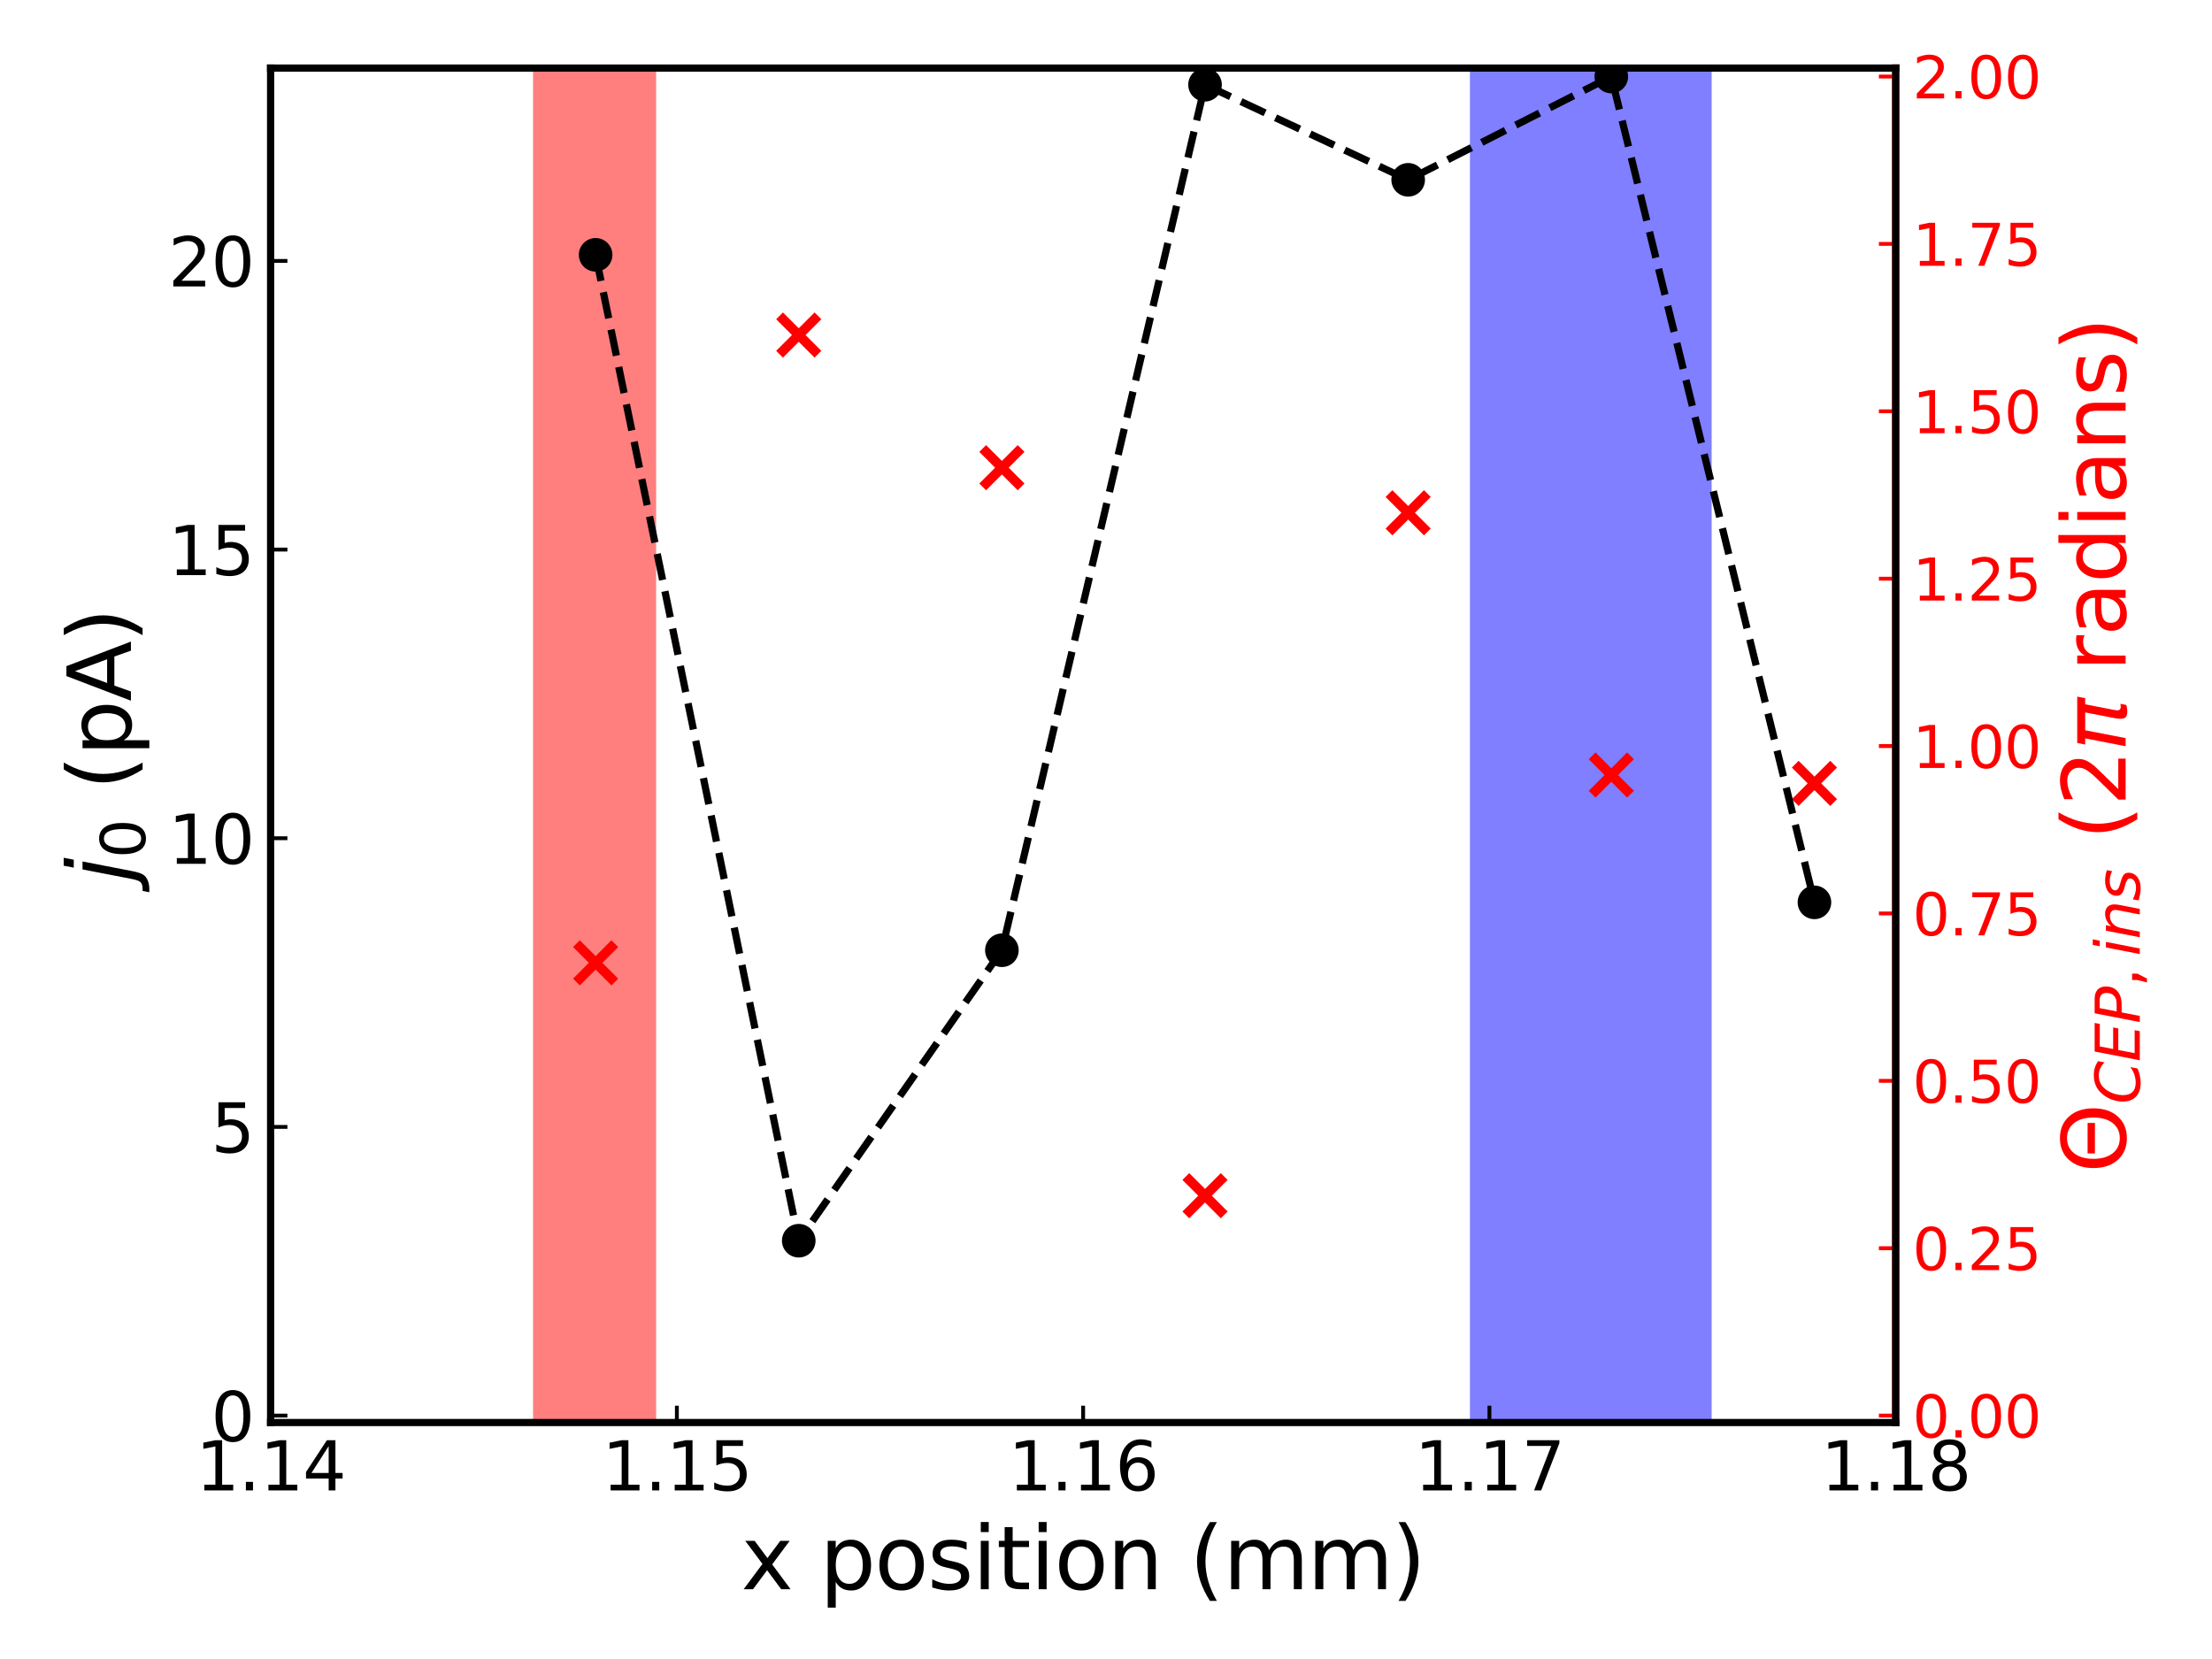 <?xml version="1.0" encoding="utf-8" standalone="no"?>
<!DOCTYPE svg PUBLIC "-//W3C//DTD SVG 1.1//EN"
  "http://www.w3.org/Graphics/SVG/1.1/DTD/svg11.dtd">
<svg xmlns:xlink="http://www.w3.org/1999/xlink" width="460.8pt" height="345.6pt" viewBox="0 0 460.8 345.6" xmlns="http://www.w3.org/2000/svg" version="1.1">
 <defs>
  <style type="text/css">*{stroke-linejoin: round; stroke-linecap: butt}</style>
 </defs>
 <g id="figure_1">
  <g id="patch_1">
   <path d="M 0 345.6 
L 460.8 345.6 
L 460.8 0 
L 0 0 
z
" style="fill: #ffffff"/>
  </g>
  <g id="axes_1">
   <g id="patch_2">
    <path d="M 56.37 296.34 
L 394.908 296.34 
L 394.908 14.18 
L 56.37 14.18 
z
" style="fill: #ffffff"/>
   </g>
   <g id="axes_2">
    <g id="patch_3">
     <path d="M 394.908 296.34 
L 394.908 296.34 
L 394.908 14.18 
L 394.908 14.18 
z
" style="fill: #ffffff"/>
    </g>
    <g id="matplotlib.axis_1"/>
    <g id="matplotlib.axis_2">
     <g id="ytick_1">
      <g id="line2d_1">
       <defs>
        <path id="mf141d249fb" d="M 0 0 
L -3.5 0 
" style="stroke: #ff0000; stroke-width: 0.8"/>
       </defs>
       <g>
        <use xlink:href="#mf141d249fb" x="394.908" y="294.897" style="fill: #ff0000; stroke: #ff0000; stroke-width: 0.8"/>
       </g>
      </g>
      <g id="text_1">
       <!-- 0.00 -->
       <g style="fill: #ff0000" transform="translate(398.408 299.456) scale(0.12 -0.12)">
        <defs>
         <path id="DejaVuSans-30" d="M 2034 4250 
Q 1547 4250 1301 3770 
Q 1056 3291 1056 2328 
Q 1056 1369 1301 889 
Q 1547 409 2034 409 
Q 2525 409 2770 889 
Q 3016 1369 3016 2328 
Q 3016 3291 2770 3770 
Q 2525 4250 2034 4250 
z
M 2034 4750 
Q 2819 4750 3233 4129 
Q 3647 3509 3647 2328 
Q 3647 1150 3233 529 
Q 2819 -91 2034 -91 
Q 1250 -91 836 529 
Q 422 1150 422 2328 
Q 422 3509 836 4129 
Q 1250 4750 2034 4750 
z
" transform="scale(0.016)"/>
         <path id="DejaVuSans-2e" d="M 684 794 
L 1344 794 
L 1344 0 
L 684 0 
L 684 794 
z
" transform="scale(0.016)"/>
        </defs>
        <use xlink:href="#DejaVuSans-30"/>
        <use xlink:href="#DejaVuSans-2e" transform="translate(63.623 0)"/>
        <use xlink:href="#DejaVuSans-30" transform="translate(95.41 0)"/>
        <use xlink:href="#DejaVuSans-30" transform="translate(159.033 0)"/>
       </g>
      </g>
     </g>
     <g id="ytick_2">
      <g id="line2d_2">
       <g>
        <use xlink:href="#mf141d249fb" x="394.908" y="260.027" style="fill: #ff0000; stroke: #ff0000; stroke-width: 0.8"/>
       </g>
      </g>
      <g id="text_2">
       <!-- 0.25 -->
       <g style="fill: #ff0000" transform="translate(398.408 264.586) scale(0.12 -0.12)">
        <defs>
         <path id="DejaVuSans-32" d="M 1228 531 
L 3431 531 
L 3431 0 
L 469 0 
L 469 531 
Q 828 903 1448 1529 
Q 2069 2156 2228 2338 
Q 2531 2678 2651 2914 
Q 2772 3150 2772 3378 
Q 2772 3750 2511 3984 
Q 2250 4219 1831 4219 
Q 1534 4219 1204 4116 
Q 875 4013 500 3803 
L 500 4441 
Q 881 4594 1212 4672 
Q 1544 4750 1819 4750 
Q 2544 4750 2975 4387 
Q 3406 4025 3406 3419 
Q 3406 3131 3298 2873 
Q 3191 2616 2906 2266 
Q 2828 2175 2409 1742 
Q 1991 1309 1228 531 
z
" transform="scale(0.016)"/>
         <path id="DejaVuSans-35" d="M 691 4666 
L 3169 4666 
L 3169 4134 
L 1269 4134 
L 1269 2991 
Q 1406 3038 1543 3061 
Q 1681 3084 1819 3084 
Q 2600 3084 3056 2656 
Q 3513 2228 3513 1497 
Q 3513 744 3044 326 
Q 2575 -91 1722 -91 
Q 1428 -91 1123 -41 
Q 819 9 494 109 
L 494 744 
Q 775 591 1075 516 
Q 1375 441 1709 441 
Q 2250 441 2565 725 
Q 2881 1009 2881 1497 
Q 2881 1984 2565 2268 
Q 2250 2553 1709 2553 
Q 1456 2553 1204 2497 
Q 953 2441 691 2322 
L 691 4666 
z
" transform="scale(0.016)"/>
        </defs>
        <use xlink:href="#DejaVuSans-30"/>
        <use xlink:href="#DejaVuSans-2e" transform="translate(63.623 0)"/>
        <use xlink:href="#DejaVuSans-32" transform="translate(95.41 0)"/>
        <use xlink:href="#DejaVuSans-35" transform="translate(159.033 0)"/>
       </g>
      </g>
     </g>
     <g id="ytick_3">
      <g id="line2d_3">
       <g>
        <use xlink:href="#mf141d249fb" x="394.908" y="225.158" style="fill: #ff0000; stroke: #ff0000; stroke-width: 0.8"/>
       </g>
      </g>
      <g id="text_3">
       <!-- 0.50 -->
       <g style="fill: #ff0000" transform="translate(398.408 229.717) scale(0.12 -0.12)">
        <use xlink:href="#DejaVuSans-30"/>
        <use xlink:href="#DejaVuSans-2e" transform="translate(63.623 0)"/>
        <use xlink:href="#DejaVuSans-35" transform="translate(95.41 0)"/>
        <use xlink:href="#DejaVuSans-30" transform="translate(159.033 0)"/>
       </g>
      </g>
     </g>
     <g id="ytick_4">
      <g id="line2d_4">
       <g>
        <use xlink:href="#mf141d249fb" x="394.908" y="190.288" style="fill: #ff0000; stroke: #ff0000; stroke-width: 0.8"/>
       </g>
      </g>
      <g id="text_4">
       <!-- 0.75 -->
       <g style="fill: #ff0000" transform="translate(398.408 194.847) scale(0.12 -0.12)">
        <defs>
         <path id="DejaVuSans-37" d="M 525 4666 
L 3525 4666 
L 3525 4397 
L 1831 0 
L 1172 0 
L 2766 4134 
L 525 4134 
L 525 4666 
z
" transform="scale(0.016)"/>
        </defs>
        <use xlink:href="#DejaVuSans-30"/>
        <use xlink:href="#DejaVuSans-2e" transform="translate(63.623 0)"/>
        <use xlink:href="#DejaVuSans-37" transform="translate(95.41 0)"/>
        <use xlink:href="#DejaVuSans-35" transform="translate(159.033 0)"/>
       </g>
      </g>
     </g>
     <g id="ytick_5">
      <g id="line2d_5">
       <g>
        <use xlink:href="#mf141d249fb" x="394.908" y="155.418" style="fill: #ff0000; stroke: #ff0000; stroke-width: 0.8"/>
       </g>
      </g>
      <g id="text_5">
       <!-- 1.00 -->
       <g style="fill: #ff0000" transform="translate(398.408 159.977) scale(0.12 -0.12)">
        <defs>
         <path id="DejaVuSans-31" d="M 794 531 
L 1825 531 
L 1825 4091 
L 703 3866 
L 703 4441 
L 1819 4666 
L 2450 4666 
L 2450 531 
L 3481 531 
L 3481 0 
L 794 0 
L 794 531 
z
" transform="scale(0.016)"/>
        </defs>
        <use xlink:href="#DejaVuSans-31"/>
        <use xlink:href="#DejaVuSans-2e" transform="translate(63.623 0)"/>
        <use xlink:href="#DejaVuSans-30" transform="translate(95.41 0)"/>
        <use xlink:href="#DejaVuSans-30" transform="translate(159.033 0)"/>
       </g>
      </g>
     </g>
     <g id="ytick_6">
      <g id="line2d_6">
       <g>
        <use xlink:href="#mf141d249fb" x="394.908" y="120.549" style="fill: #ff0000; stroke: #ff0000; stroke-width: 0.8"/>
       </g>
      </g>
      <g id="text_6">
       <!-- 1.25 -->
       <g style="fill: #ff0000" transform="translate(398.408 125.108) scale(0.12 -0.12)">
        <use xlink:href="#DejaVuSans-31"/>
        <use xlink:href="#DejaVuSans-2e" transform="translate(63.623 0)"/>
        <use xlink:href="#DejaVuSans-32" transform="translate(95.41 0)"/>
        <use xlink:href="#DejaVuSans-35" transform="translate(159.033 0)"/>
       </g>
      </g>
     </g>
     <g id="ytick_7">
      <g id="line2d_7">
       <g>
        <use xlink:href="#mf141d249fb" x="394.908" y="85.679" style="fill: #ff0000; stroke: #ff0000; stroke-width: 0.8"/>
       </g>
      </g>
      <g id="text_7">
       <!-- 1.50 -->
       <g style="fill: #ff0000" transform="translate(398.408 90.238) scale(0.12 -0.12)">
        <use xlink:href="#DejaVuSans-31"/>
        <use xlink:href="#DejaVuSans-2e" transform="translate(63.623 0)"/>
        <use xlink:href="#DejaVuSans-35" transform="translate(95.41 0)"/>
        <use xlink:href="#DejaVuSans-30" transform="translate(159.033 0)"/>
       </g>
      </g>
     </g>
     <g id="ytick_8">
      <g id="line2d_8">
       <g>
        <use xlink:href="#mf141d249fb" x="394.908" y="50.81" style="fill: #ff0000; stroke: #ff0000; stroke-width: 0.8"/>
       </g>
      </g>
      <g id="text_8">
       <!-- 1.75 -->
       <g style="fill: #ff0000" transform="translate(398.408 55.369) scale(0.12 -0.12)">
        <use xlink:href="#DejaVuSans-31"/>
        <use xlink:href="#DejaVuSans-2e" transform="translate(63.623 0)"/>
        <use xlink:href="#DejaVuSans-37" transform="translate(95.41 0)"/>
        <use xlink:href="#DejaVuSans-35" transform="translate(159.033 0)"/>
       </g>
      </g>
     </g>
     <g id="ytick_9">
      <g id="line2d_9">
       <g>
        <use xlink:href="#mf141d249fb" x="394.908" y="15.94" style="fill: #ff0000; stroke: #ff0000; stroke-width: 0.8"/>
       </g>
      </g>
      <g id="text_9">
       <!-- 2.00 -->
       <g style="fill: #ff0000" transform="translate(398.408 20.499) scale(0.12 -0.12)">
        <use xlink:href="#DejaVuSans-32"/>
        <use xlink:href="#DejaVuSans-2e" transform="translate(63.623 0)"/>
        <use xlink:href="#DejaVuSans-30" transform="translate(95.41 0)"/>
        <use xlink:href="#DejaVuSans-30" transform="translate(159.033 0)"/>
       </g>
      </g>
     </g>
     <g id="text_10">
      <!-- $\Theta_{CEP,ins}$ (2$\pi$ radians) -->
      <g style="fill: #ff0000" transform="translate(442.807 244.36) rotate(-90) scale(0.18 -0.18)">
       <defs>
        <path id="DejaVuSans-398" d="M 1416 2750 
L 3622 2750 
L 3622 2219 
L 1416 2219 
L 1416 2750 
z
M 2522 4238 
Q 1834 4238 1431 3725 
Q 1025 3213 1025 2328 
Q 1025 1447 1429 934 
Q 1834 422 2522 422 
Q 3209 422 3613 934 
Q 4013 1447 4013 2328 
Q 4013 3213 3613 3725 
Q 3209 4238 2522 4238 
z
M 2522 4750 
Q 3503 4750 4090 4092 
Q 4678 3434 4678 2328 
Q 4678 1225 4091 569 
Q 3503 -91 2522 -91 
Q 1538 -91 950 566 
Q 359 1222 359 2328 
Q 359 3434 950 4094 
Q 1538 4750 2522 4750 
z
" transform="scale(0.016)"/>
        <path id="DejaVuSans-Oblique-43" d="M 4447 4306 
L 4319 3641 
Q 4019 3944 3683 4091 
Q 3347 4238 2956 4238 
Q 2422 4238 2017 3981 
Q 1613 3725 1319 3200 
Q 1131 2863 1032 2486 
Q 934 2109 934 1728 
Q 934 1091 1264 756 
Q 1594 422 2222 422 
Q 2656 422 3056 561 
Q 3456 700 3834 978 
L 3688 231 
Q 3316 72 2936 -9 
Q 2556 -91 2175 -91 
Q 1278 -91 773 396 
Q 269 884 269 1753 
Q 269 2309 461 2846 
Q 653 3384 1013 3828 
Q 1394 4300 1883 4525 
Q 2372 4750 3022 4750 
Q 3422 4750 3780 4639 
Q 4138 4528 4447 4306 
z
" transform="scale(0.016)"/>
        <path id="DejaVuSans-Oblique-45" d="M 1081 4666 
L 4031 4666 
L 3928 4134 
L 1606 4134 
L 1338 2753 
L 3566 2753 
L 3463 2222 
L 1234 2222 
L 909 531 
L 3284 531 
L 3181 0 
L 172 0 
L 1081 4666 
z
" transform="scale(0.016)"/>
        <path id="DejaVuSans-Oblique-50" d="M 1081 4666 
L 2541 4666 
Q 3178 4666 3512 4369 
Q 3847 4072 3847 3500 
Q 3847 2731 3353 2303 
Q 2859 1875 1966 1875 
L 1172 1875 
L 806 0 
L 172 0 
L 1081 4666 
z
M 1613 4147 
L 1275 2394 
L 2069 2394 
Q 2606 2394 2893 2669 
Q 3181 2944 3181 3456 
Q 3181 3784 2986 3965 
Q 2791 4147 2438 4147 
L 1613 4147 
z
" transform="scale(0.016)"/>
        <path id="DejaVuSans-2c" d="M 750 794 
L 1409 794 
L 1409 256 
L 897 -744 
L 494 -744 
L 750 256 
L 750 794 
z
" transform="scale(0.016)"/>
        <path id="DejaVuSans-Oblique-69" d="M 1172 4863 
L 1747 4863 
L 1606 4134 
L 1031 4134 
L 1172 4863 
z
M 909 3500 
L 1484 3500 
L 800 0 
L 225 0 
L 909 3500 
z
" transform="scale(0.016)"/>
        <path id="DejaVuSans-Oblique-6e" d="M 3566 2113 
L 3156 0 
L 2578 0 
L 2988 2091 
Q 3016 2238 3031 2350 
Q 3047 2463 3047 2528 
Q 3047 2791 2881 2937 
Q 2716 3084 2419 3084 
Q 1956 3084 1622 2776 
Q 1288 2469 1184 1941 
L 800 0 
L 225 0 
L 903 3500 
L 1478 3500 
L 1363 2950 
Q 1603 3253 1940 3418 
Q 2278 3584 2650 3584 
Q 3113 3584 3367 3334 
Q 3622 3084 3622 2631 
Q 3622 2519 3608 2391 
Q 3594 2263 3566 2113 
z
" transform="scale(0.016)"/>
        <path id="DejaVuSans-Oblique-73" d="M 3200 3397 
L 3091 2853 
Q 2863 2978 2609 3040 
Q 2356 3103 2088 3103 
Q 1634 3103 1373 2948 
Q 1113 2794 1113 2528 
Q 1113 2219 1719 2053 
Q 1766 2041 1788 2034 
L 1972 1978 
Q 2547 1819 2739 1644 
Q 2931 1469 2931 1166 
Q 2931 609 2489 259 
Q 2047 -91 1331 -91 
Q 1053 -91 747 -37 
Q 441 16 72 128 
L 184 722 
Q 500 559 806 475 
Q 1113 391 1394 391 
Q 1816 391 2080 572 
Q 2344 753 2344 1031 
Q 2344 1331 1650 1516 
L 1591 1531 
L 1394 1581 
Q 956 1697 753 1886 
Q 550 2075 550 2369 
Q 550 2928 970 3256 
Q 1391 3584 2113 3584 
Q 2397 3584 2667 3537 
Q 2938 3491 3200 3397 
z
" transform="scale(0.016)"/>
        <path id="DejaVuSans-20" transform="scale(0.016)"/>
        <path id="DejaVuSans-28" d="M 1984 4856 
Q 1566 4138 1362 3434 
Q 1159 2731 1159 2009 
Q 1159 1288 1364 580 
Q 1569 -128 1984 -844 
L 1484 -844 
Q 1016 -109 783 600 
Q 550 1309 550 2009 
Q 550 2706 781 3412 
Q 1013 4119 1484 4856 
L 1984 4856 
z
" transform="scale(0.016)"/>
        <path id="DejaVuSans-Oblique-3c0" d="M 584 3500 
L 3938 3500 
L 3825 2925 
L 3384 2925 
L 2966 775 
Q 2922 550 2981 450 
Q 3038 353 3209 353 
Q 3256 353 3325 363 
Q 3397 369 3419 372 
L 3338 -44 
Q 3222 -84 3103 -103 
Q 2981 -122 2866 -122 
Q 2491 -122 2388 81 
Q 2284 288 2391 838 
L 2797 2925 
L 1506 2925 
L 938 0 
L 350 0 
L 919 2925 
L 472 2925 
L 584 3500 
z
" transform="scale(0.016)"/>
        <path id="DejaVuSans-72" d="M 2631 2963 
Q 2534 3019 2420 3045 
Q 2306 3072 2169 3072 
Q 1681 3072 1420 2755 
Q 1159 2438 1159 1844 
L 1159 0 
L 581 0 
L 581 3500 
L 1159 3500 
L 1159 2956 
Q 1341 3275 1631 3429 
Q 1922 3584 2338 3584 
Q 2397 3584 2469 3576 
Q 2541 3569 2628 3553 
L 2631 2963 
z
" transform="scale(0.016)"/>
        <path id="DejaVuSans-61" d="M 2194 1759 
Q 1497 1759 1228 1600 
Q 959 1441 959 1056 
Q 959 750 1161 570 
Q 1363 391 1709 391 
Q 2188 391 2477 730 
Q 2766 1069 2766 1631 
L 2766 1759 
L 2194 1759 
z
M 3341 1997 
L 3341 0 
L 2766 0 
L 2766 531 
Q 2569 213 2275 61 
Q 1981 -91 1556 -91 
Q 1019 -91 701 211 
Q 384 513 384 1019 
Q 384 1609 779 1909 
Q 1175 2209 1959 2209 
L 2766 2209 
L 2766 2266 
Q 2766 2663 2505 2880 
Q 2244 3097 1772 3097 
Q 1472 3097 1187 3025 
Q 903 2953 641 2809 
L 641 3341 
Q 956 3463 1253 3523 
Q 1550 3584 1831 3584 
Q 2591 3584 2966 3190 
Q 3341 2797 3341 1997 
z
" transform="scale(0.016)"/>
        <path id="DejaVuSans-64" d="M 2906 2969 
L 2906 4863 
L 3481 4863 
L 3481 0 
L 2906 0 
L 2906 525 
Q 2725 213 2448 61 
Q 2172 -91 1784 -91 
Q 1150 -91 751 415 
Q 353 922 353 1747 
Q 353 2572 751 3078 
Q 1150 3584 1784 3584 
Q 2172 3584 2448 3432 
Q 2725 3281 2906 2969 
z
M 947 1747 
Q 947 1113 1208 752 
Q 1469 391 1925 391 
Q 2381 391 2643 752 
Q 2906 1113 2906 1747 
Q 2906 2381 2643 2742 
Q 2381 3103 1925 3103 
Q 1469 3103 1208 2742 
Q 947 2381 947 1747 
z
" transform="scale(0.016)"/>
        <path id="DejaVuSans-69" d="M 603 3500 
L 1178 3500 
L 1178 0 
L 603 0 
L 603 3500 
z
M 603 4863 
L 1178 4863 
L 1178 4134 
L 603 4134 
L 603 4863 
z
" transform="scale(0.016)"/>
        <path id="DejaVuSans-6e" d="M 3513 2113 
L 3513 0 
L 2938 0 
L 2938 2094 
Q 2938 2591 2744 2837 
Q 2550 3084 2163 3084 
Q 1697 3084 1428 2787 
Q 1159 2491 1159 1978 
L 1159 0 
L 581 0 
L 581 3500 
L 1159 3500 
L 1159 2956 
Q 1366 3272 1645 3428 
Q 1925 3584 2291 3584 
Q 2894 3584 3203 3211 
Q 3513 2838 3513 2113 
z
" transform="scale(0.016)"/>
        <path id="DejaVuSans-73" d="M 2834 3397 
L 2834 2853 
Q 2591 2978 2328 3040 
Q 2066 3103 1784 3103 
Q 1356 3103 1142 2972 
Q 928 2841 928 2578 
Q 928 2378 1081 2264 
Q 1234 2150 1697 2047 
L 1894 2003 
Q 2506 1872 2764 1633 
Q 3022 1394 3022 966 
Q 3022 478 2636 193 
Q 2250 -91 1575 -91 
Q 1294 -91 989 -36 
Q 684 19 347 128 
L 347 722 
Q 666 556 975 473 
Q 1284 391 1588 391 
Q 1994 391 2212 530 
Q 2431 669 2431 922 
Q 2431 1156 2273 1281 
Q 2116 1406 1581 1522 
L 1381 1569 
Q 847 1681 609 1914 
Q 372 2147 372 2553 
Q 372 3047 722 3315 
Q 1072 3584 1716 3584 
Q 2034 3584 2315 3537 
Q 2597 3491 2834 3397 
z
" transform="scale(0.016)"/>
        <path id="DejaVuSans-29" d="M 513 4856 
L 1013 4856 
Q 1481 4119 1714 3412 
Q 1947 2706 1947 2009 
Q 1947 1309 1714 600 
Q 1481 -109 1013 -844 
L 513 -844 
Q 928 -128 1133 580 
Q 1338 1288 1338 2009 
Q 1338 2731 1133 3434 
Q 928 4138 513 4856 
z
" transform="scale(0.016)"/>
       </defs>
       <use xlink:href="#DejaVuSans-398" transform="translate(0 0.016)"/>
       <use xlink:href="#DejaVuSans-Oblique-43" transform="translate(79.668 -16.391) scale(0.7)"/>
       <use xlink:href="#DejaVuSans-Oblique-45" transform="translate(128.545 -16.391) scale(0.7)"/>
       <use xlink:href="#DejaVuSans-Oblique-50" transform="translate(172.773 -16.391) scale(0.7)"/>
       <use xlink:href="#DejaVuSans-2c" transform="translate(214.985 -16.391) scale(0.7)"/>
       <use xlink:href="#DejaVuSans-Oblique-69" transform="translate(250.874 -16.391) scale(0.7)"/>
       <use xlink:href="#DejaVuSans-Oblique-6e" transform="translate(270.322 -16.391) scale(0.7)"/>
       <use xlink:href="#DejaVuSans-Oblique-73" transform="translate(314.688 -16.391) scale(0.7)"/>
       <use xlink:href="#DejaVuSans-20" transform="translate(353.892 0.016)"/>
       <use xlink:href="#DejaVuSans-28" transform="translate(385.679 0.016)"/>
       <use xlink:href="#DejaVuSans-32" transform="translate(424.692 0.016)"/>
       <use xlink:href="#DejaVuSans-Oblique-3c0" transform="translate(488.315 0.016)"/>
       <use xlink:href="#DejaVuSans-20" transform="translate(548.521 0.016)"/>
       <use xlink:href="#DejaVuSans-72" transform="translate(580.308 0.016)"/>
       <use xlink:href="#DejaVuSans-61" transform="translate(621.421 0.016)"/>
       <use xlink:href="#DejaVuSans-64" transform="translate(682.7 0.016)"/>
       <use xlink:href="#DejaVuSans-69" transform="translate(746.177 0.016)"/>
       <use xlink:href="#DejaVuSans-61" transform="translate(773.96 0.016)"/>
       <use xlink:href="#DejaVuSans-6e" transform="translate(835.239 0.016)"/>
       <use xlink:href="#DejaVuSans-73" transform="translate(898.618 0.016)"/>
       <use xlink:href="#DejaVuSans-29" transform="translate(950.718 0.016)"/>
      </g>
     </g>
    </g>
    <g id="patch_4">
     <path d="M 394.908 296.34 
L 394.908 14.18 
" style="fill: none; stroke: #ff0000; stroke-width: 1.5; stroke-linejoin: miter; stroke-linecap: square"/>
    </g>
   </g>
   <g id="patch_5">
    <path d="M 306.211 296.34 
L 356.569 296.34 
L 356.569 14.18 
L 306.211 14.18 
z
" clip-path="url(#p67515ac7f5)" style="fill: #0000ff; opacity: 0.5"/>
   </g>
   <g id="patch_6">
    <path d="M 111.044 296.34 
L 136.688 296.34 
L 136.688 14.18 
L 111.044 14.18 
z
" clip-path="url(#p67515ac7f5)" style="fill: #ff0000; opacity: 0.5"/>
   </g>
   <g id="matplotlib.axis_3">
    <g id="xtick_1">
     <g id="line2d_10">
      <defs>
       <path id="m8fd453e2ff" d="M 0 0 
L 0 -3.5 
" style="stroke: #000000; stroke-width: 0.8"/>
      </defs>
      <g>
       <use xlink:href="#m8fd453e2ff" x="56.37" y="296.34" style="stroke: #000000; stroke-width: 0.8"/>
      </g>
     </g>
     <g id="text_11">
      <!-- 1.14 -->
      <g transform="translate(40.784 310.478) scale(0.14 -0.14)">
       <defs>
        <path id="DejaVuSans-34" d="M 2419 4116 
L 825 1625 
L 2419 1625 
L 2419 4116 
z
M 2253 4666 
L 3047 4666 
L 3047 1625 
L 3713 1625 
L 3713 1100 
L 3047 1100 
L 3047 0 
L 2419 0 
L 2419 1100 
L 313 1100 
L 313 1709 
L 2253 4666 
z
" transform="scale(0.016)"/>
       </defs>
       <use xlink:href="#DejaVuSans-31"/>
       <use xlink:href="#DejaVuSans-2e" transform="translate(63.623 0)"/>
       <use xlink:href="#DejaVuSans-31" transform="translate(95.41 0)"/>
       <use xlink:href="#DejaVuSans-34" transform="translate(159.033 0)"/>
      </g>
     </g>
    </g>
    <g id="xtick_2">
     <g id="line2d_11">
      <g>
       <use xlink:href="#m8fd453e2ff" x="141.005" y="296.34" style="stroke: #000000; stroke-width: 0.8"/>
      </g>
     </g>
     <g id="text_12">
      <!-- 1.15 -->
      <g transform="translate(125.419 310.478) scale(0.14 -0.14)">
       <use xlink:href="#DejaVuSans-31"/>
       <use xlink:href="#DejaVuSans-2e" transform="translate(63.623 0)"/>
       <use xlink:href="#DejaVuSans-31" transform="translate(95.41 0)"/>
       <use xlink:href="#DejaVuSans-35" transform="translate(159.033 0)"/>
      </g>
     </g>
    </g>
    <g id="xtick_3">
     <g id="line2d_12">
      <g>
       <use xlink:href="#m8fd453e2ff" x="225.639" y="296.34" style="stroke: #000000; stroke-width: 0.8"/>
      </g>
     </g>
     <g id="text_13">
      <!-- 1.16 -->
      <g transform="translate(210.053 310.478) scale(0.14 -0.14)">
       <defs>
        <path id="DejaVuSans-36" d="M 2113 2584 
Q 1688 2584 1439 2293 
Q 1191 2003 1191 1497 
Q 1191 994 1439 701 
Q 1688 409 2113 409 
Q 2538 409 2786 701 
Q 3034 994 3034 1497 
Q 3034 2003 2786 2293 
Q 2538 2584 2113 2584 
z
M 3366 4563 
L 3366 3988 
Q 3128 4100 2886 4159 
Q 2644 4219 2406 4219 
Q 1781 4219 1451 3797 
Q 1122 3375 1075 2522 
Q 1259 2794 1537 2939 
Q 1816 3084 2150 3084 
Q 2853 3084 3261 2657 
Q 3669 2231 3669 1497 
Q 3669 778 3244 343 
Q 2819 -91 2113 -91 
Q 1303 -91 875 529 
Q 447 1150 447 2328 
Q 447 3434 972 4092 
Q 1497 4750 2381 4750 
Q 2619 4750 2861 4703 
Q 3103 4656 3366 4563 
z
" transform="scale(0.016)"/>
       </defs>
       <use xlink:href="#DejaVuSans-31"/>
       <use xlink:href="#DejaVuSans-2e" transform="translate(63.623 0)"/>
       <use xlink:href="#DejaVuSans-31" transform="translate(95.41 0)"/>
       <use xlink:href="#DejaVuSans-36" transform="translate(159.033 0)"/>
      </g>
     </g>
    </g>
    <g id="xtick_4">
     <g id="line2d_13">
      <g>
       <use xlink:href="#m8fd453e2ff" x="310.274" y="296.34" style="stroke: #000000; stroke-width: 0.8"/>
      </g>
     </g>
     <g id="text_14">
      <!-- 1.17 -->
      <g transform="translate(294.688 310.478) scale(0.14 -0.14)">
       <use xlink:href="#DejaVuSans-31"/>
       <use xlink:href="#DejaVuSans-2e" transform="translate(63.623 0)"/>
       <use xlink:href="#DejaVuSans-31" transform="translate(95.41 0)"/>
       <use xlink:href="#DejaVuSans-37" transform="translate(159.033 0)"/>
      </g>
     </g>
    </g>
    <g id="xtick_5">
     <g id="line2d_14">
      <g>
       <use xlink:href="#m8fd453e2ff" x="394.908" y="296.34" style="stroke: #000000; stroke-width: 0.8"/>
      </g>
     </g>
     <g id="text_15">
      <!-- 1.18 -->
      <g transform="translate(379.322 310.478) scale(0.14 -0.14)">
       <defs>
        <path id="DejaVuSans-38" d="M 2034 2216 
Q 1584 2216 1326 1975 
Q 1069 1734 1069 1313 
Q 1069 891 1326 650 
Q 1584 409 2034 409 
Q 2484 409 2743 651 
Q 3003 894 3003 1313 
Q 3003 1734 2745 1975 
Q 2488 2216 2034 2216 
z
M 1403 2484 
Q 997 2584 770 2862 
Q 544 3141 544 3541 
Q 544 4100 942 4425 
Q 1341 4750 2034 4750 
Q 2731 4750 3128 4425 
Q 3525 4100 3525 3541 
Q 3525 3141 3298 2862 
Q 3072 2584 2669 2484 
Q 3125 2378 3379 2068 
Q 3634 1759 3634 1313 
Q 3634 634 3220 271 
Q 2806 -91 2034 -91 
Q 1263 -91 848 271 
Q 434 634 434 1313 
Q 434 1759 690 2068 
Q 947 2378 1403 2484 
z
M 1172 3481 
Q 1172 3119 1398 2916 
Q 1625 2713 2034 2713 
Q 2441 2713 2670 2916 
Q 2900 3119 2900 3481 
Q 2900 3844 2670 4047 
Q 2441 4250 2034 4250 
Q 1625 4250 1398 4047 
Q 1172 3844 1172 3481 
z
" transform="scale(0.016)"/>
       </defs>
       <use xlink:href="#DejaVuSans-31"/>
       <use xlink:href="#DejaVuSans-2e" transform="translate(63.623 0)"/>
       <use xlink:href="#DejaVuSans-31" transform="translate(95.41 0)"/>
       <use xlink:href="#DejaVuSans-38" transform="translate(159.033 0)"/>
      </g>
     </g>
    </g>
    <g id="text_16">
     <!-- x position (mm) -->
     <g transform="translate(154.387 331.067) scale(0.18 -0.18)">
      <defs>
       <path id="DejaVuSans-78" d="M 3513 3500 
L 2247 1797 
L 3578 0 
L 2900 0 
L 1881 1375 
L 863 0 
L 184 0 
L 1544 1831 
L 300 3500 
L 978 3500 
L 1906 2253 
L 2834 3500 
L 3513 3500 
z
" transform="scale(0.016)"/>
       <path id="DejaVuSans-70" d="M 1159 525 
L 1159 -1331 
L 581 -1331 
L 581 3500 
L 1159 3500 
L 1159 2969 
Q 1341 3281 1617 3432 
Q 1894 3584 2278 3584 
Q 2916 3584 3314 3078 
Q 3713 2572 3713 1747 
Q 3713 922 3314 415 
Q 2916 -91 2278 -91 
Q 1894 -91 1617 61 
Q 1341 213 1159 525 
z
M 3116 1747 
Q 3116 2381 2855 2742 
Q 2594 3103 2138 3103 
Q 1681 3103 1420 2742 
Q 1159 2381 1159 1747 
Q 1159 1113 1420 752 
Q 1681 391 2138 391 
Q 2594 391 2855 752 
Q 3116 1113 3116 1747 
z
" transform="scale(0.016)"/>
       <path id="DejaVuSans-6f" d="M 1959 3097 
Q 1497 3097 1228 2736 
Q 959 2375 959 1747 
Q 959 1119 1226 758 
Q 1494 397 1959 397 
Q 2419 397 2687 759 
Q 2956 1122 2956 1747 
Q 2956 2369 2687 2733 
Q 2419 3097 1959 3097 
z
M 1959 3584 
Q 2709 3584 3137 3096 
Q 3566 2609 3566 1747 
Q 3566 888 3137 398 
Q 2709 -91 1959 -91 
Q 1206 -91 779 398 
Q 353 888 353 1747 
Q 353 2609 779 3096 
Q 1206 3584 1959 3584 
z
" transform="scale(0.016)"/>
       <path id="DejaVuSans-74" d="M 1172 4494 
L 1172 3500 
L 2356 3500 
L 2356 3053 
L 1172 3053 
L 1172 1153 
Q 1172 725 1289 603 
Q 1406 481 1766 481 
L 2356 481 
L 2356 0 
L 1766 0 
Q 1100 0 847 248 
Q 594 497 594 1153 
L 594 3053 
L 172 3053 
L 172 3500 
L 594 3500 
L 594 4494 
L 1172 4494 
z
" transform="scale(0.016)"/>
       <path id="DejaVuSans-6d" d="M 3328 2828 
Q 3544 3216 3844 3400 
Q 4144 3584 4550 3584 
Q 5097 3584 5394 3201 
Q 5691 2819 5691 2113 
L 5691 0 
L 5113 0 
L 5113 2094 
Q 5113 2597 4934 2840 
Q 4756 3084 4391 3084 
Q 3944 3084 3684 2787 
Q 3425 2491 3425 1978 
L 3425 0 
L 2847 0 
L 2847 2094 
Q 2847 2600 2669 2842 
Q 2491 3084 2119 3084 
Q 1678 3084 1418 2786 
Q 1159 2488 1159 1978 
L 1159 0 
L 581 0 
L 581 3500 
L 1159 3500 
L 1159 2956 
Q 1356 3278 1631 3431 
Q 1906 3584 2284 3584 
Q 2666 3584 2933 3390 
Q 3200 3197 3328 2828 
z
" transform="scale(0.016)"/>
      </defs>
      <use xlink:href="#DejaVuSans-78"/>
      <use xlink:href="#DejaVuSans-20" transform="translate(59.18 0)"/>
      <use xlink:href="#DejaVuSans-70" transform="translate(90.967 0)"/>
      <use xlink:href="#DejaVuSans-6f" transform="translate(154.443 0)"/>
      <use xlink:href="#DejaVuSans-73" transform="translate(215.625 0)"/>
      <use xlink:href="#DejaVuSans-69" transform="translate(267.725 0)"/>
      <use xlink:href="#DejaVuSans-74" transform="translate(295.508 0)"/>
      <use xlink:href="#DejaVuSans-69" transform="translate(334.717 0)"/>
      <use xlink:href="#DejaVuSans-6f" transform="translate(362.5 0)"/>
      <use xlink:href="#DejaVuSans-6e" transform="translate(423.682 0)"/>
      <use xlink:href="#DejaVuSans-20" transform="translate(487.061 0)"/>
      <use xlink:href="#DejaVuSans-28" transform="translate(518.848 0)"/>
      <use xlink:href="#DejaVuSans-6d" transform="translate(557.861 0)"/>
      <use xlink:href="#DejaVuSans-6d" transform="translate(655.273 0)"/>
      <use xlink:href="#DejaVuSans-29" transform="translate(752.686 0)"/>
     </g>
    </g>
   </g>
   <g id="matplotlib.axis_4">
    <g id="ytick_10">
     <g id="line2d_15">
      <defs>
       <path id="m7795a5f27f" d="M 0 0 
L 3.5 0 
" style="stroke: #000000; stroke-width: 0.8"/>
      </defs>
      <g>
       <use xlink:href="#m7795a5f27f" x="56.37" y="294.897" style="stroke: #000000; stroke-width: 0.8"/>
      </g>
     </g>
     <g id="text_17">
      <!-- 0 -->
      <g transform="translate(43.962 300.216) scale(0.14 -0.14)">
       <use xlink:href="#DejaVuSans-30"/>
      </g>
     </g>
    </g>
    <g id="ytick_11">
     <g id="line2d_16">
      <g>
       <use xlink:href="#m7795a5f27f" x="56.37" y="234.76" style="stroke: #000000; stroke-width: 0.8"/>
      </g>
     </g>
     <g id="text_18">
      <!-- 5 -->
      <g transform="translate(43.962 240.079) scale(0.14 -0.14)">
       <use xlink:href="#DejaVuSans-35"/>
      </g>
     </g>
    </g>
    <g id="ytick_12">
     <g id="line2d_17">
      <g>
       <use xlink:href="#m7795a5f27f" x="56.37" y="174.624" style="stroke: #000000; stroke-width: 0.8"/>
      </g>
     </g>
     <g id="text_19">
      <!-- 10 -->
      <g transform="translate(35.055 179.943) scale(0.14 -0.14)">
       <use xlink:href="#DejaVuSans-31"/>
       <use xlink:href="#DejaVuSans-30" transform="translate(63.623 0)"/>
      </g>
     </g>
    </g>
    <g id="ytick_13">
     <g id="line2d_18">
      <g>
       <use xlink:href="#m7795a5f27f" x="56.37" y="114.487" style="stroke: #000000; stroke-width: 0.8"/>
      </g>
     </g>
     <g id="text_20">
      <!-- 15 -->
      <g transform="translate(35.055 119.806) scale(0.14 -0.14)">
       <use xlink:href="#DejaVuSans-31"/>
       <use xlink:href="#DejaVuSans-35" transform="translate(63.623 0)"/>
      </g>
     </g>
    </g>
    <g id="ytick_14">
     <g id="line2d_19">
      <g>
       <use xlink:href="#m7795a5f27f" x="56.37" y="54.351" style="stroke: #000000; stroke-width: 0.8"/>
      </g>
     </g>
     <g id="text_21">
      <!-- 20 -->
      <g transform="translate(35.055 59.67) scale(0.14 -0.14)">
       <use xlink:href="#DejaVuSans-32"/>
       <use xlink:href="#DejaVuSans-30" transform="translate(63.623 0)"/>
      </g>
     </g>
    </g>
    <g id="text_22">
     <!-- $j_0$ (pA) -->
     <g transform="translate(27.275 183.79) rotate(-90) scale(0.18 -0.18)">
      <defs>
       <path id="DejaVuSans-Oblique-6a" d="M 928 3500 
L 1503 3500 
L 813 -63 
L 809 -78 
Q 694 -675 544 -897 
Q 403 -1106 132 -1218 
Q -138 -1331 -506 -1331 
L -722 -1331 
L -628 -844 
L -481 -844 
Q -144 -844 -1 -703 
Q 141 -563 238 -63 
L 928 3500 
z
M 1197 4863 
L 1772 4863 
L 1631 4134 
L 1056 4134 
L 1197 4863 
z
" transform="scale(0.016)"/>
       <path id="DejaVuSans-41" d="M 2188 4044 
L 1331 1722 
L 3047 1722 
L 2188 4044 
z
M 1831 4666 
L 2547 4666 
L 4325 0 
L 3669 0 
L 3244 1197 
L 1141 1197 
L 716 0 
L 50 0 
L 1831 4666 
z
" transform="scale(0.016)"/>
      </defs>
      <use xlink:href="#DejaVuSans-Oblique-6a" transform="translate(0 0.016)"/>
      <use xlink:href="#DejaVuSans-30" transform="translate(27.783 -16.391) scale(0.7)"/>
      <use xlink:href="#DejaVuSans-20" transform="translate(75.054 0.016)"/>
      <use xlink:href="#DejaVuSans-28" transform="translate(106.841 0.016)"/>
      <use xlink:href="#DejaVuSans-70" transform="translate(145.854 0.016)"/>
      <use xlink:href="#DejaVuSans-41" transform="translate(209.331 0.016)"/>
      <use xlink:href="#DejaVuSans-29" transform="translate(277.739 0.016)"/>
     </g>
    </g>
   </g>
   <g id="line2d_20">
    <defs>
     <path id="m59ceb02012" d="M -4 4 
L 4 -4 
M -4 -4 
L 4 4 
" style="stroke: #ff0000; stroke-width: 2"/>
    </defs>
    <g clip-path="url(#p67515ac7f5)">
     <use xlink:href="#m59ceb02012" x="124.078" y="200.58" style="fill: #ff0000; stroke: #ff0000; stroke-width: 2"/>
     <use xlink:href="#m59ceb02012" x="166.395" y="69.794" style="fill: #ff0000; stroke: #ff0000; stroke-width: 2"/>
     <use xlink:href="#m59ceb02012" x="208.712" y="97.429" style="fill: #ff0000; stroke: #ff0000; stroke-width: 2"/>
     <use xlink:href="#m59ceb02012" x="251.029" y="249.089" style="fill: #ff0000; stroke: #ff0000; stroke-width: 2"/>
     <use xlink:href="#m59ceb02012" x="293.347" y="106.818" style="fill: #ff0000; stroke: #ff0000; stroke-width: 2"/>
     <use xlink:href="#m59ceb02012" x="335.664" y="161.449" style="fill: #ff0000; stroke: #ff0000; stroke-width: 2"/>
     <use xlink:href="#m59ceb02012" x="377.981" y="163.193" style="fill: #ff0000; stroke: #ff0000; stroke-width: 2"/>
    </g>
   </g>
   <g id="line2d_21">
    <path d="M 124.078 53.085 
L 166.395 258.463 
L 208.712 197.953 
L 251.029 17.651 
L 293.347 37.46 
L 335.664 15.94 
L 377.981 187.978 
" clip-path="url(#p67515ac7f5)" style="fill: none; stroke-dasharray: 5.55,2.4; stroke-dashoffset: 0; stroke: #000000; stroke-width: 1.5"/>
    <defs>
     <path id="m4f78d9e159" d="M 0 3 
C 0.796 3 1.559 2.684 2.121 2.121 
C 2.684 1.559 3 0.796 3 0 
C 3 -0.796 2.684 -1.559 2.121 -2.121 
C 1.559 -2.684 0.796 -3 0 -3 
C -0.796 -3 -1.559 -2.684 -2.121 -2.121 
C -2.684 -1.559 -3 -0.796 -3 0 
C -3 0.796 -2.684 1.559 -2.121 2.121 
C -1.559 2.684 -0.796 3 0 3 
z
" style="stroke: #000000"/>
    </defs>
    <g clip-path="url(#p67515ac7f5)">
     <use xlink:href="#m4f78d9e159" x="124.078" y="53.085" style="stroke: #000000"/>
     <use xlink:href="#m4f78d9e159" x="166.395" y="258.463" style="stroke: #000000"/>
     <use xlink:href="#m4f78d9e159" x="208.712" y="197.953" style="stroke: #000000"/>
     <use xlink:href="#m4f78d9e159" x="251.029" y="17.651" style="stroke: #000000"/>
     <use xlink:href="#m4f78d9e159" x="293.347" y="37.46" style="stroke: #000000"/>
     <use xlink:href="#m4f78d9e159" x="335.664" y="15.94" style="stroke: #000000"/>
     <use xlink:href="#m4f78d9e159" x="377.981" y="187.978" style="stroke: #000000"/>
    </g>
   </g>
   <g id="patch_7">
    <path d="M 56.37 296.34 
L 56.37 14.18 
" style="fill: none; stroke: #000000; stroke-width: 1.5; stroke-linejoin: miter; stroke-linecap: square"/>
   </g>
   <g id="patch_8">
    <path d="M 394.908 296.34 
L 394.908 14.18 
" style="fill: none; stroke: #000000; stroke-width: 1.5; stroke-linejoin: miter; stroke-linecap: square"/>
   </g>
   <g id="patch_9">
    <path d="M 56.37 296.34 
L 394.908 296.34 
" style="fill: none; stroke: #000000; stroke-width: 1.5; stroke-linejoin: miter; stroke-linecap: square"/>
   </g>
   <g id="patch_10">
    <path d="M 56.37 14.18 
L 394.908 14.18 
" style="fill: none; stroke: #000000; stroke-width: 1.5; stroke-linejoin: miter; stroke-linecap: square"/>
   </g>
  </g>
 </g>
 <defs>
  <clipPath id="p67515ac7f5">
   <rect x="56.37" y="14.18" width="338.538" height="282.16"/>
  </clipPath>
 </defs>
</svg>
